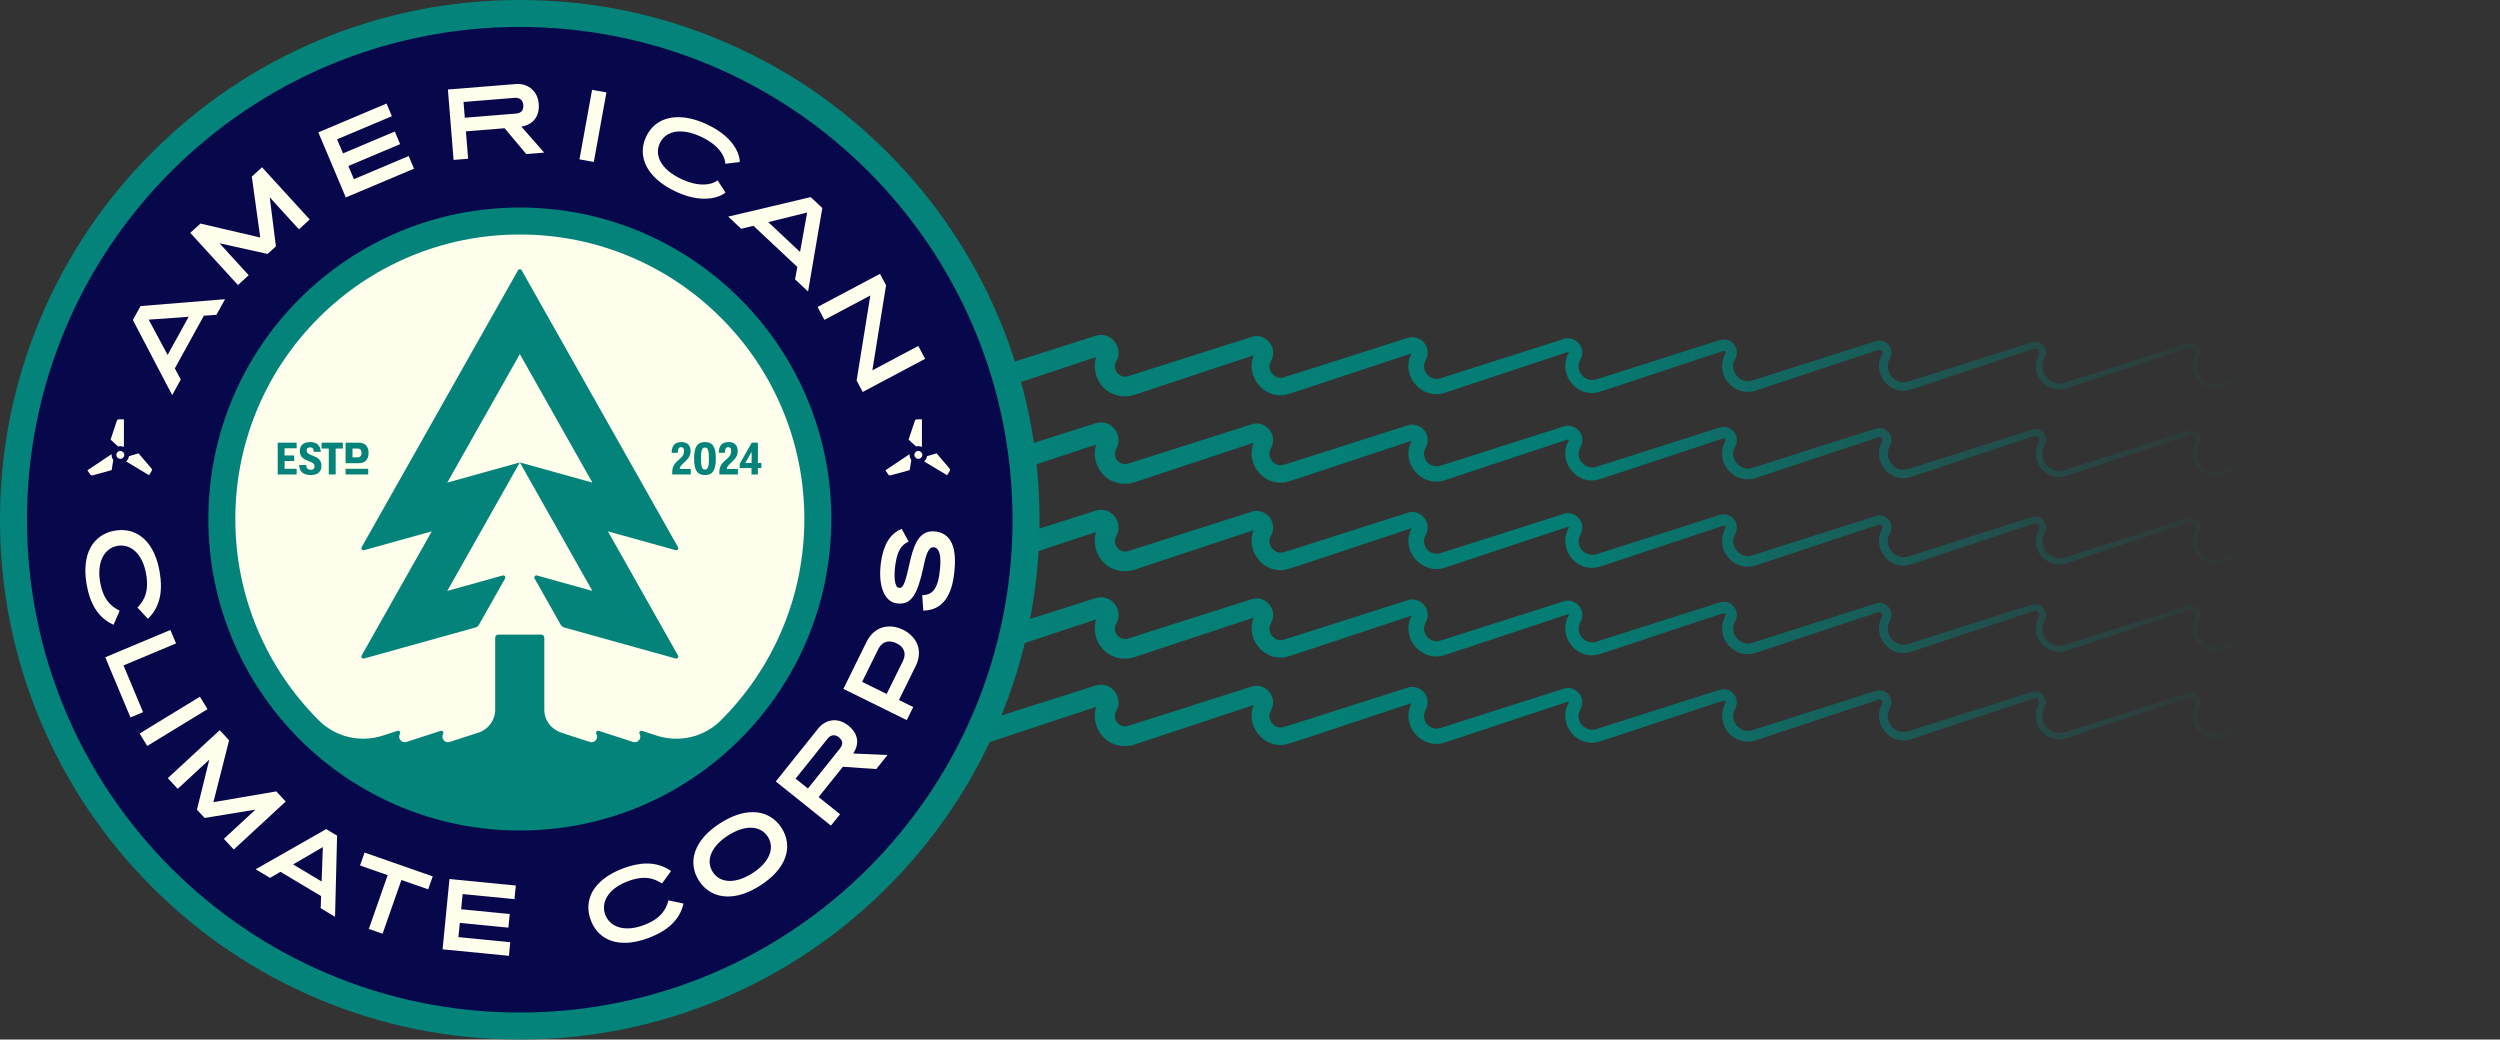 <svg width="481" height="200" viewBox="0 0 481 200" fill="none" xmlns="http://www.w3.org/2000/svg">
<rect x="0" y="0" width="481" height="200" fill="#333333" stroke="none"/>
<g clip-path="url(#clip0_433_209)">
<path d="M481 66.484L466.107 71.423L458.661 73.893C457.44 74.332 456.055 74.821 454.757 74.306C452.34 73.444 451.332 70.607 452.594 68.403C453.022 67.627 452.33 66.571 451.464 66.632C451.322 66.638 451.2 66.668 451.047 66.714L450.584 66.867C445.576 68.541 432.526 72.837 427.298 74.571C423.883 75.638 420.717 71.893 422.26 68.694C422.428 68.316 422.529 68.158 422.545 67.918C422.601 67.281 421.924 66.678 421.298 66.877C415.546 68.765 403.499 72.775 397.829 74.653C394.765 75.847 391.508 73.439 391.701 70.178L391.767 69.607L391.92 69.056C391.96 68.867 392.062 68.709 392.139 68.531L392.322 68.127C392.459 67.791 392.307 67.377 391.991 67.178C391.701 67.005 391.446 67.051 391.141 67.163L390.678 67.316L386.957 68.551C383.206 69.781 375.806 72.26 372.065 73.49L368.344 74.724C367.779 74.918 366.98 75.183 366.186 75.183C362.812 75.224 360.42 71.347 362.018 68.362L362.13 68.122C362.175 68.036 362.201 67.933 362.196 67.837C362.181 67.515 361.865 67.219 361.534 67.286C361.499 67.301 361.473 67.301 361.422 67.316L361.188 67.393L359.325 68.01C354.902 69.474 342.392 73.627 337.918 75.107C334.045 76.536 330.192 72.627 331.637 68.755C332.105 67.734 332.029 67.944 331.983 67.714C331.897 67.566 331.764 67.459 331.586 67.51L316.806 72.403C315.218 72.913 308.83 75.102 307.369 75.49C303.14 76.454 299.699 71.806 301.781 68.01C301.847 67.872 301.817 67.923 301.832 67.898C301.847 67.888 301.832 67.877 301.842 67.872C301.842 67.857 301.842 67.852 301.842 67.837C301.837 67.786 301.74 67.694 301.715 67.714C301.618 67.724 301.394 67.816 301.282 67.847C295.999 69.597 283.438 73.765 278.017 75.561C273.772 77.02 269.619 72.587 271.39 68.423C271.512 68.153 271.731 67.678 271.675 67.806C271.665 67.811 271.66 67.847 271.665 67.862C271.68 67.903 271.665 67.888 271.696 67.918C271.685 67.964 272.006 67.847 271.319 68.076L269.919 68.541C268.092 69.143 263.41 70.699 261.536 71.321C259.409 71.99 249.342 75.459 247.321 75.969C242.99 76.796 239.355 72.031 241.361 68.056L241.473 67.821L241.524 67.709C241.498 67.734 241.488 67.801 241.483 67.872C241.483 67.933 241.503 67.984 241.524 68.02C241.544 68.092 241.748 68.199 241.865 68.148L241.824 68.163L241.737 68.194L241.564 68.25L240.867 68.479C236.383 69.959 227.242 73 222.702 74.5L219.908 75.428L218.508 75.893C216.487 76.668 214.08 76.234 212.507 74.74C210.573 72.979 210.044 69.913 211.372 67.612C211.372 67.602 211.367 67.612 211.367 67.612C211.332 67.673 211.311 67.75 211.311 67.826C211.301 68.041 211.382 68.183 211.515 68.275C211.632 68.357 211.83 68.408 211.973 68.357L211.81 68.408L206.221 70.26C202.414 71.541 192.545 74.781 188.759 76.051L188.407 76.168C188.362 76.183 188.27 76.209 188.178 76.234L187.909 76.306C187.731 76.352 187.547 76.398 187.364 76.428C183.394 77.092 179.765 73.377 180.544 69.382C180.671 68.729 180.91 68.102 181.216 67.515C181.221 67.49 181.19 67.546 181.19 67.556C181.114 67.719 181.114 67.969 181.18 68.132C181.256 68.439 181.689 68.653 182.02 68.582C182.035 68.582 182.045 68.582 182.061 68.571L181.363 68.801C174.854 70.964 164.974 74.229 158.485 76.388C155.777 77.347 152.525 76.112 151.13 73.602C150.031 71.765 149.995 69.291 151.069 67.398C150.876 67.734 150.932 68.245 151.212 68.52C151.4 68.75 151.853 68.867 152.128 68.791L150.911 69.194L128.568 76.612L127 71.755L149.441 64.607L150.143 64.382L150.494 64.27C153.349 63.122 156.419 65.806 155.614 68.801C155.411 69.678 154.673 70.306 155.217 71.229C155.609 71.923 156.352 72.178 157.06 71.954C163.565 69.888 173.459 66.724 180.025 64.638L180.727 64.413L180.905 64.362C183.358 63.612 185.868 65.903 185.435 68.382C185.389 69.107 184.85 69.689 184.773 70.347C184.661 71.597 185.888 72.587 187.12 72.153C191.146 70.888 200.831 67.77 205 66.454L210.609 64.668C211.087 64.515 211.566 64.413 212.075 64.459C214.497 64.587 216.014 67.428 214.767 69.531C214.324 70.316 214.452 71.281 215.128 71.939C215.612 72.372 216.233 72.576 216.839 72.433C217.113 72.388 218.447 71.944 218.757 71.847C224.972 69.877 234.505 66.816 240.669 64.862C243.331 63.857 245.896 66.734 244.628 69.234L244.542 69.408L244.516 69.464L244.471 69.561C243.656 71.031 245.097 72.984 246.756 72.663C248.308 72.24 258.768 68.847 260.559 68.296C263.399 67.388 268.026 65.918 270.815 65.025C272.474 64.444 274.398 65.612 274.648 67.357C274.734 67.862 274.678 68.398 274.505 68.867C274.24 69.444 274.251 69.413 274.169 69.587C273.904 70.148 273.93 70.755 274.134 71.332C274.581 72.51 275.889 73.194 277.121 72.791L292.07 68.025C292.482 67.893 300.402 65.372 300.478 65.347L300.712 65.27L300.829 65.234C302.432 64.663 304.265 65.857 304.417 67.531C304.468 67.995 304.397 68.484 304.209 68.908C304.056 69.209 303.893 69.536 303.807 69.857C303.252 71.816 305.313 73.678 307.212 72.974C307.593 72.862 308.245 72.638 308.611 72.525C312.322 71.337 319.844 68.949 323.56 67.76C324.644 67.403 328.079 66.326 329.164 65.974L330.1 65.678L330.568 65.531C331.184 65.27 332.202 65.199 332.833 65.602C333.337 65.877 333.734 66.311 333.968 66.832C334.289 67.541 334.228 68.418 333.841 69.092L333.805 69.173L333.648 69.5C332.808 71.469 334.844 73.842 336.915 73.255C337.933 72.995 339.139 72.551 340.106 72.265C343.914 71.036 356.974 66.898 360.659 65.714C362.109 65.071 363.916 66.132 363.916 67.786C363.937 68.26 363.758 68.704 363.545 69.117C362.455 71.02 364.064 73.561 366.201 73.556C366.726 73.556 367.189 73.418 367.861 73.199L371.597 72.01C375.281 70.821 382.85 68.433 386.545 67.245L390.281 66.056L390.749 65.908C390.912 65.852 391.156 65.781 391.35 65.76C392.821 65.541 394.129 67.199 393.518 68.587L393.289 69.076C393.177 69.25 393.07 69.632 393.009 69.852C392.525 72.439 395.06 74.49 397.483 73.541C403.173 71.734 415.129 67.908 420.84 66.097C421.201 65.964 421.674 65.918 422.056 66.041C422.886 66.275 423.471 67.112 423.4 67.974C423.379 68.403 423.12 68.816 423.028 69.036C422.346 70.367 422.743 72.056 423.827 73.066C424.698 73.872 425.965 74.199 427.115 73.862C432.073 72.24 445.489 68.056 450.457 66.433L450.925 66.286C451.088 66.234 451.281 66.189 451.464 66.189C452.64 66.127 453.546 67.525 452.966 68.566C451.765 70.587 452.686 73.183 454.88 73.995C456.101 74.49 457.394 74.031 458.59 73.622L466.062 71.24L481.01 66.474L481 66.484Z" fill="url(#paint0_linear_433_209)"/>
<path d="M481 83.306L466.107 88.245L458.661 90.714C457.44 91.153 456.055 91.643 454.757 91.127C452.34 90.265 451.332 87.429 452.594 85.225C453.022 84.449 452.33 83.393 451.464 83.454C451.322 83.459 451.2 83.49 451.047 83.536L450.584 83.689C445.576 85.362 432.526 89.658 427.298 91.393C423.883 92.459 420.717 88.714 422.26 85.515C422.428 85.138 422.529 84.98 422.545 84.74C422.601 84.102 421.924 83.5 421.298 83.699C415.546 85.587 403.499 89.597 397.829 91.475C394.765 92.668 391.508 90.26 391.701 87L391.767 86.429L391.92 85.877C391.96 85.689 392.062 85.531 392.139 85.352L392.322 84.949C392.459 84.612 392.307 84.199 391.991 84C391.701 83.826 391.446 83.872 391.141 83.985L390.678 84.138L386.957 85.372C383.206 86.602 375.806 89.082 372.065 90.311L368.344 91.546C367.779 91.74 366.98 92.005 366.186 92.005C362.812 92.046 360.42 88.168 362.018 85.184L362.13 84.944C362.175 84.857 362.201 84.755 362.196 84.658C362.181 84.337 361.865 84.041 361.534 84.107C361.499 84.122 361.473 84.122 361.422 84.138L361.188 84.214L359.325 84.832C354.902 86.296 342.392 90.449 337.918 91.929C334.045 93.357 330.192 89.449 331.637 85.576C332.105 84.556 332.029 84.765 331.983 84.536C331.897 84.388 331.764 84.281 331.586 84.332L316.806 89.225C315.218 89.735 308.83 91.924 307.369 92.311C303.14 93.275 299.699 88.627 301.781 84.832C301.847 84.694 301.817 84.745 301.832 84.719C301.847 84.709 301.832 84.699 301.842 84.694C301.842 84.679 301.842 84.674 301.842 84.658C301.837 84.607 301.74 84.515 301.715 84.536C301.618 84.546 301.394 84.638 301.282 84.668C295.999 86.418 283.438 90.587 278.017 92.383C273.772 93.842 269.619 89.408 271.39 85.245C271.512 84.975 271.731 84.5 271.675 84.627C271.665 84.633 271.66 84.668 271.665 84.684C271.68 84.725 271.665 84.709 271.696 84.74C271.685 84.786 272.006 84.668 271.319 84.898L269.919 85.362C268.092 85.964 263.41 87.52 261.536 88.143C259.409 88.811 249.342 92.281 247.321 92.791C242.99 93.617 239.355 88.852 241.361 84.877L241.473 84.643L241.524 84.531C241.498 84.556 241.488 84.622 241.483 84.694C241.483 84.755 241.503 84.806 241.524 84.842C241.544 84.913 241.748 85.02 241.865 84.969L241.824 84.985L241.737 85.015L241.564 85.071L240.867 85.301C236.383 86.781 227.242 89.821 222.702 91.321L219.908 92.25L218.508 92.714C216.487 93.49 214.08 93.056 212.507 91.561C210.573 89.801 210.044 86.735 211.372 84.434C211.372 84.424 211.367 84.434 211.367 84.434C211.332 84.495 211.311 84.571 211.311 84.648C211.301 84.862 211.382 85.005 211.515 85.097C211.632 85.179 211.83 85.23 211.973 85.179L211.81 85.23L206.221 87.082C202.414 88.362 192.545 91.602 188.759 92.872L188.407 92.99C188.362 93.005 188.27 93.031 188.178 93.056L187.909 93.127C187.731 93.168 187.547 93.219 187.364 93.25C183.394 93.913 179.765 90.199 180.544 86.204C180.671 85.551 180.91 84.924 181.216 84.337C181.221 84.311 181.19 84.367 181.19 84.377C181.114 84.541 181.114 84.791 181.18 84.954C181.256 85.26 181.689 85.475 182.02 85.403C182.035 85.403 182.045 85.403 182.061 85.393L181.363 85.622C174.854 87.786 164.974 91.051 158.485 93.209C155.777 94.168 152.525 92.934 151.13 90.424C150.031 88.587 149.995 86.112 151.069 84.219C150.876 84.556 150.932 85.066 151.212 85.342C151.4 85.571 151.853 85.689 152.128 85.612L150.911 86.015L128.568 93.434L127 88.582L149.441 81.429L150.143 81.204L150.494 81.092C153.349 79.944 156.419 82.627 155.614 85.622C155.411 86.5 154.673 87.127 155.217 88.051C155.609 88.745 156.352 89 157.06 88.775C163.565 86.709 173.459 83.546 180.025 81.459L180.727 81.235L180.905 81.184C183.358 80.434 185.868 82.725 185.435 85.204C185.389 85.929 184.85 86.51 184.773 87.168C184.661 88.418 185.888 89.408 187.12 88.975C191.146 87.709 200.831 84.592 205 83.275L210.609 81.49C211.087 81.337 211.566 81.235 212.075 81.281C214.497 81.408 216.014 84.25 214.767 86.352C214.324 87.138 214.452 88.102 215.128 88.76C215.612 89.194 216.233 89.398 216.839 89.255C217.113 89.209 218.447 88.765 218.757 88.668C224.972 86.699 234.505 83.638 240.669 81.684C243.331 80.679 245.896 83.556 244.628 86.056L244.542 86.23L244.516 86.286L244.471 86.383C243.656 87.852 245.097 89.806 246.756 89.485C248.308 89.061 258.768 85.668 260.559 85.117C263.399 84.209 268.026 82.74 270.815 81.847C272.474 81.265 274.398 82.434 274.648 84.179C274.734 84.684 274.678 85.219 274.505 85.689C274.24 86.265 274.251 86.235 274.169 86.408C273.904 86.969 273.93 87.576 274.134 88.153C274.581 89.332 275.889 90.015 277.121 89.612L292.07 84.847C292.482 84.714 300.402 82.194 300.478 82.168L300.712 82.092L300.829 82.056C302.432 81.485 304.265 82.679 304.417 84.352C304.468 84.816 304.397 85.306 304.209 85.73C304.056 86.031 303.893 86.357 303.807 86.679C303.252 88.638 305.313 90.5 307.212 89.796C307.593 89.684 308.245 89.459 308.611 89.347C312.322 88.158 319.844 85.77 323.56 84.582C324.644 84.225 328.079 83.148 329.164 82.796L330.1 82.5L330.568 82.352C331.184 82.092 332.202 82.02 332.833 82.424C333.337 82.699 333.734 83.133 333.968 83.653C334.289 84.362 334.228 85.24 333.841 85.913L333.805 85.995L333.648 86.321C332.808 88.291 334.844 90.663 336.915 90.076C337.933 89.816 339.139 89.372 340.106 89.087C343.914 87.857 356.974 83.719 360.659 82.536C362.109 81.893 363.916 82.954 363.916 84.607C363.937 85.082 363.758 85.525 363.545 85.939C362.455 87.842 364.064 90.383 366.201 90.377C366.726 90.377 367.189 90.24 367.861 90.02L371.597 88.832C375.281 87.643 382.85 85.255 386.545 84.066L390.281 82.877L390.749 82.73C390.912 82.674 391.156 82.602 391.35 82.582C392.821 82.362 394.129 84.02 393.518 85.408L393.289 85.898C393.177 86.071 393.07 86.454 393.009 86.674C392.525 89.26 395.06 91.311 397.483 90.362C403.173 88.556 415.129 84.73 420.84 82.918C421.196 82.786 421.679 82.74 422.056 82.862C422.886 83.097 423.471 83.934 423.4 84.796C423.379 85.225 423.12 85.638 423.028 85.857C422.346 87.189 422.743 88.877 423.827 89.888C424.698 90.694 425.965 91.02 427.115 90.684C432.073 89.061 445.489 84.877 450.457 83.255L450.925 83.107C451.088 83.056 451.281 83.01 451.464 83.01C452.64 82.949 453.546 84.347 452.966 85.388C451.765 87.408 452.686 90.005 454.88 90.816C456.101 91.311 457.394 90.852 458.59 90.444L466.062 88.061L481.01 83.296L481 83.306Z" fill="url(#paint1_linear_433_209)"/>
<path d="M481 100.128L466.107 105.066L458.661 107.536C457.44 107.974 456.055 108.464 454.757 107.949C452.34 107.087 451.332 104.25 452.594 102.046C453.022 101.27 452.33 100.214 451.464 100.276C451.322 100.281 451.2 100.311 451.047 100.357L450.584 100.51C445.576 102.184 432.526 106.48 427.298 108.214C423.883 109.281 420.717 105.536 422.26 102.337C422.428 101.959 422.529 101.801 422.545 101.561C422.601 100.923 421.924 100.321 421.298 100.52C415.546 102.408 403.499 106.418 397.829 108.296C394.765 109.49 391.508 107.082 391.701 103.821L391.767 103.25L391.92 102.699C391.96 102.51 392.062 102.352 392.139 102.173L392.322 101.77C392.459 101.434 392.307 101.02 391.991 100.821C391.701 100.648 391.446 100.694 391.141 100.806L390.678 100.959L386.957 102.194C383.206 103.423 375.806 105.903 372.065 107.133L368.344 108.367C367.779 108.561 366.98 108.827 366.186 108.827C362.812 108.867 360.42 104.99 362.018 102.005L362.13 101.765C362.175 101.679 362.201 101.577 362.196 101.48C362.181 101.158 361.865 100.862 361.534 100.929C361.499 100.944 361.473 100.944 361.422 100.959L361.188 101.036L359.325 101.653C354.902 103.117 342.392 107.27 337.918 108.75C334.045 110.179 330.192 106.27 331.637 102.398C332.105 101.378 332.029 101.587 331.983 101.357C331.897 101.209 331.764 101.102 331.586 101.153L316.806 106.046C315.218 106.556 308.83 108.745 307.369 109.133C303.14 110.097 299.699 105.449 301.781 101.653C301.847 101.515 301.817 101.566 301.832 101.541C301.847 101.531 301.832 101.52 301.842 101.515C301.842 101.5 301.842 101.495 301.842 101.48C301.837 101.429 301.74 101.337 301.715 101.357C301.618 101.367 301.394 101.459 301.282 101.49C295.999 103.24 283.438 107.408 278.017 109.204C273.772 110.663 269.619 106.23 271.39 102.066C271.512 101.796 271.731 101.321 271.675 101.449C271.665 101.454 271.66 101.49 271.665 101.505C271.68 101.546 271.665 101.531 271.696 101.561C271.685 101.607 272.006 101.49 271.319 101.719L269.919 102.184C268.092 102.786 263.41 104.342 261.536 104.964C259.409 105.633 249.342 109.102 247.321 109.612C242.99 110.439 239.355 105.673 241.361 101.699L241.473 101.464L241.524 101.352C241.498 101.378 241.488 101.444 241.483 101.515C241.483 101.577 241.503 101.628 241.524 101.663C241.544 101.735 241.748 101.842 241.865 101.791L241.824 101.806L241.737 101.837L241.564 101.893L240.867 102.122C236.383 103.602 227.242 106.643 222.702 108.143L219.908 109.071L218.508 109.536C216.487 110.311 214.08 109.878 212.507 108.383C210.573 106.622 210.044 103.556 211.372 101.255C211.372 101.245 211.367 101.255 211.367 101.255C211.332 101.316 211.311 101.393 211.311 101.469C211.301 101.684 211.382 101.827 211.515 101.918C211.632 102 211.83 102.051 211.973 102L211.81 102.051L206.221 103.903C202.414 105.184 192.545 108.423 188.759 109.694L188.407 109.811C188.362 109.827 188.27 109.852 188.178 109.878L187.909 109.949C187.731 109.99 187.547 110.041 187.364 110.071C183.394 110.735 179.765 107.02 180.544 103.026C180.671 102.372 180.91 101.745 181.216 101.158C181.221 101.133 181.19 101.189 181.19 101.199C181.114 101.362 181.114 101.612 181.18 101.776C181.256 102.082 181.689 102.296 182.02 102.224C182.035 102.224 182.045 102.224 182.061 102.214L181.363 102.444C174.854 104.607 164.974 107.872 158.485 110.031C155.777 110.99 152.525 109.755 151.13 107.245C150.031 105.408 149.995 102.934 151.069 101.041C150.876 101.378 150.932 101.888 151.212 102.163C151.4 102.393 151.853 102.51 152.128 102.434L150.911 102.837L128.568 110.255L127 105.403L149.441 98.25L150.143 98.025L150.494 97.913C153.349 96.765 156.419 99.449 155.614 102.444C155.411 103.321 154.673 103.949 155.217 104.872C155.609 105.566 156.352 105.821 157.06 105.597C163.565 103.531 173.459 100.367 180.025 98.281L180.727 98.056L180.905 98.005C183.358 97.255 185.868 99.546 185.435 102.026C185.389 102.75 184.85 103.332 184.773 103.99C184.661 105.24 185.888 106.23 187.12 105.796C191.146 104.531 200.831 101.413 205 100.097L210.609 98.311C211.087 98.158 211.566 98.056 212.075 98.102C214.497 98.23 216.014 101.071 214.767 103.173C214.324 103.959 214.452 104.923 215.128 105.582C215.612 106.015 216.233 106.219 216.839 106.077C217.113 106.031 218.447 105.587 218.757 105.49C224.972 103.52 234.505 100.459 240.669 98.505C243.331 97.5 245.896 100.378 244.628 102.878L244.542 103.051L244.516 103.107L244.471 103.204C243.656 104.673 245.097 106.628 246.756 106.306C248.308 105.883 258.768 102.49 260.559 101.939C263.399 101.031 268.026 99.561 270.815 98.668C273.111 97.877 275.381 100.245 274.505 102.51C273.981 103.561 273.818 103.964 274.134 104.974C274.581 106.153 275.889 106.837 277.121 106.434L292.07 101.668C292.482 101.536 300.402 99.015 300.478 98.99L300.712 98.913L300.829 98.877C302.432 98.306 304.265 99.5 304.417 101.173C304.468 101.638 304.397 102.128 304.209 102.551C304.056 102.852 303.893 103.179 303.807 103.5C303.252 105.459 305.313 107.321 307.212 106.617C307.593 106.505 308.245 106.281 308.611 106.168C312.322 104.98 319.844 102.592 323.56 101.403C324.644 101.046 328.079 99.969 329.164 99.617L330.1 99.321L330.568 99.174C331.184 98.913 332.202 98.842 332.833 99.245C333.337 99.52 333.734 99.954 333.968 100.474C334.289 101.184 334.228 102.061 333.841 102.735L333.805 102.816L333.648 103.143C332.808 105.112 334.844 107.485 336.915 106.898C337.933 106.638 339.139 106.194 340.106 105.908C343.914 104.679 356.974 100.541 360.659 99.357C362.109 98.714 363.916 99.775 363.916 101.429C363.937 101.903 363.758 102.347 363.545 102.76C362.455 104.663 364.064 107.204 366.201 107.199C366.726 107.199 367.189 107.061 367.861 106.842L371.597 105.653C375.281 104.464 382.85 102.077 386.545 100.888L390.281 99.699L390.749 99.551C390.912 99.495 391.156 99.424 391.35 99.403C392.821 99.184 394.129 100.842 393.518 102.23L393.289 102.719C393.177 102.893 393.07 103.276 393.009 103.495C392.525 106.082 395.06 108.133 397.483 107.184C403.173 105.383 415.129 101.551 420.84 99.74C421.201 99.607 421.674 99.561 422.056 99.684C422.886 99.918 423.471 100.755 423.4 101.617C423.379 102.046 423.12 102.459 423.028 102.679C422.346 104.01 422.743 105.699 423.827 106.709C424.698 107.515 425.965 107.842 427.115 107.505C432.073 105.883 445.489 101.699 450.457 100.077L450.925 99.929C451.088 99.877 451.281 99.832 451.464 99.832C452.64 99.77 453.546 101.168 452.966 102.209C451.765 104.23 452.686 106.827 454.88 107.638C456.101 108.133 457.394 107.673 458.59 107.265L466.062 104.883L481.01 100.117L481 100.128Z" fill="url(#paint2_linear_433_209)"/>
<path d="M481 116.949L466.107 121.888L458.661 124.357C457.44 124.796 456.055 125.286 454.757 124.77C452.34 123.908 451.332 121.071 452.594 118.867C453.022 118.092 452.33 117.036 451.464 117.097C451.322 117.102 451.2 117.133 451.047 117.179L450.584 117.332C445.576 119.005 432.526 123.301 427.298 125.036C423.883 126.102 420.717 122.357 422.26 119.158C422.428 118.781 422.529 118.622 422.545 118.383C422.601 117.745 421.924 117.143 421.298 117.342C415.546 119.23 403.499 123.24 397.829 125.117C394.765 126.311 391.508 123.903 391.701 120.643L391.767 120.071L391.92 119.52C391.96 119.332 392.062 119.173 392.139 118.995L392.322 118.592C392.459 118.255 392.307 117.842 391.991 117.643C391.701 117.469 391.446 117.515 391.141 117.628L390.678 117.781L386.957 119.015C383.206 120.245 375.806 122.725 372.065 123.954L368.344 125.189C367.779 125.383 366.98 125.648 366.186 125.648C362.812 125.689 360.42 121.811 362.018 118.827L362.13 118.587C362.175 118.5 362.201 118.398 362.196 118.301C362.181 117.98 361.865 117.684 361.534 117.75C361.499 117.765 361.473 117.765 361.422 117.781L361.188 117.857L359.325 118.474C354.902 119.939 342.392 124.092 337.918 125.571C334.045 127 330.192 123.092 331.637 119.219C332.105 118.199 332.029 118.408 331.983 118.179C331.897 118.031 331.764 117.923 331.586 117.974L316.806 122.867C315.218 123.378 308.83 125.566 307.369 125.954C303.14 126.918 299.699 122.27 301.781 118.474C301.847 118.337 301.817 118.388 301.832 118.362C301.847 118.352 301.832 118.342 301.842 118.337C301.842 118.321 301.842 118.316 301.842 118.301C301.837 118.25 301.74 118.158 301.715 118.179C301.618 118.189 301.394 118.281 301.282 118.311C295.999 120.061 283.438 124.23 278.017 126.026C273.772 127.485 269.619 123.051 271.39 118.888C271.512 118.617 271.731 118.143 271.675 118.27C271.665 118.276 271.66 118.311 271.665 118.327C271.68 118.367 271.665 118.352 271.696 118.383C271.685 118.429 272.006 118.311 271.319 118.541L269.919 119.005C268.092 119.607 263.41 121.163 261.536 121.786C259.409 122.454 249.342 125.918 247.321 126.434C242.99 127.26 239.355 122.495 241.361 118.52L241.473 118.286L241.524 118.173C241.498 118.199 241.488 118.265 241.483 118.337C241.483 118.398 241.503 118.449 241.524 118.485C241.544 118.556 241.748 118.663 241.865 118.612L241.824 118.628L241.737 118.658L241.564 118.714L240.867 118.944C236.383 120.423 227.242 123.464 222.702 124.964L219.908 125.893L218.508 126.357C216.487 127.133 214.08 126.699 212.507 125.204C210.573 123.444 210.044 120.378 211.372 118.077C211.372 118.066 211.367 118.077 211.367 118.077C211.332 118.138 211.311 118.214 211.311 118.291C211.301 118.505 211.382 118.648 211.515 118.74C211.632 118.821 211.83 118.872 211.973 118.821L211.81 118.872L206.221 120.724C202.414 122.005 192.545 125.245 188.759 126.515L188.407 126.633C188.362 126.648 188.27 126.673 188.178 126.699L187.909 126.77C187.731 126.811 187.547 126.862 187.364 126.893C183.394 127.556 179.765 123.842 180.544 119.847C180.671 119.194 180.91 118.566 181.216 117.98C181.221 117.954 181.19 118.01 181.19 118.02C181.114 118.184 181.114 118.434 181.18 118.597C181.256 118.903 181.689 119.117 182.02 119.046C182.035 119.046 182.045 119.046 182.061 119.036L181.363 119.265C174.854 121.429 164.974 124.694 158.485 126.852C155.777 127.811 152.525 126.577 151.13 124.066C150.031 122.23 149.995 119.755 151.069 117.862C150.876 118.199 150.932 118.709 151.212 118.985C151.4 119.214 151.853 119.332 152.128 119.255L150.911 119.658L128.568 127.077L127 122.225L149.441 115.071L150.143 114.847L150.494 114.735C153.349 113.587 156.419 116.27 155.614 119.265C155.411 120.143 154.673 120.77 155.217 121.694C155.609 122.388 156.352 122.643 157.06 122.418C163.565 120.352 173.459 117.189 180.025 115.102L180.727 114.878L180.905 114.827C183.358 114.077 185.868 116.367 185.435 118.847C185.389 119.571 184.85 120.153 184.773 120.811C184.661 122.061 185.888 123.051 187.12 122.617C191.146 121.352 200.831 118.235 205 116.918L210.609 115.133C211.087 114.98 211.566 114.878 212.075 114.923C214.497 115.051 216.014 117.893 214.767 119.995C214.324 120.781 214.452 121.745 215.128 122.403C215.612 122.837 216.233 123.041 216.839 122.898C217.113 122.852 218.447 122.408 218.757 122.311C224.972 120.342 234.505 117.281 240.669 115.327C243.331 114.321 245.896 117.199 244.628 119.699L244.542 119.872L244.516 119.929L244.471 120.026C243.656 121.495 245.097 123.449 246.756 123.128C248.308 122.704 258.768 119.311 260.559 118.76C263.399 117.852 268.026 116.383 270.815 115.49C272.474 114.908 274.398 116.077 274.648 117.821C274.734 118.327 274.678 118.862 274.505 119.332C274.24 119.908 274.251 119.878 274.169 120.056C273.904 120.617 273.93 121.224 274.134 121.801C274.581 122.98 275.889 123.663 277.121 123.26L292.07 118.495C292.482 118.362 300.402 115.842 300.478 115.816L300.712 115.74L300.829 115.704C302.432 115.133 304.265 116.327 304.417 118C304.468 118.464 304.397 118.954 304.209 119.378C304.056 119.679 303.893 120.005 303.807 120.327C303.252 122.286 305.313 124.148 307.212 123.444C307.593 123.332 308.245 123.107 308.611 122.995C312.322 121.806 319.844 119.418 323.56 118.23C324.644 117.872 328.079 116.796 329.164 116.444L330.1 116.148L330.568 116C331.184 115.74 332.202 115.668 332.833 116.071C333.337 116.347 333.734 116.781 333.968 117.301C334.289 118.01 334.228 118.888 333.841 119.561L333.805 119.643L333.648 119.969C332.808 121.939 334.844 124.311 336.915 123.724C337.928 123.469 339.145 123.02 340.106 122.735C343.914 121.505 356.974 117.367 360.659 116.184C362.109 115.541 363.916 116.602 363.916 118.255C363.937 118.73 363.758 119.173 363.545 119.587C362.455 121.49 364.064 124.031 366.201 124.026C366.726 124.026 367.189 123.888 367.861 123.668L371.597 122.48C375.281 121.291 382.85 118.903 386.545 117.714L390.281 116.526L390.749 116.378C390.912 116.321 391.156 116.25 391.35 116.23C392.821 116.01 394.129 117.668 393.518 119.056L393.289 119.546C393.177 119.719 393.07 120.102 393.009 120.321C392.525 122.908 395.06 124.959 397.483 124.01C403.173 122.209 415.129 118.378 420.84 116.566C421.201 116.434 421.674 116.388 422.056 116.51C422.886 116.745 423.471 117.582 423.4 118.444C423.379 118.872 423.12 119.286 423.028 119.505C422.346 120.837 422.743 122.526 423.827 123.536C424.698 124.342 425.965 124.668 427.115 124.332C432.073 122.709 445.489 118.526 450.457 116.903L450.925 116.755C451.088 116.704 451.281 116.658 451.464 116.658C452.64 116.597 453.546 117.995 452.966 119.036C451.765 121.056 452.686 123.653 454.88 124.464C456.101 124.959 457.394 124.5 458.59 124.092L466.062 121.709L481.01 116.944L481 116.949Z" fill="url(#paint3_linear_433_209)"/>
<path d="M481 133.77L466.108 138.709L458.662 141.179C457.44 141.617 456.056 142.107 454.758 141.592C452.34 140.73 451.332 137.893 452.595 135.689C453.022 134.913 452.33 133.857 451.465 133.918C451.322 133.923 451.2 133.954 451.047 134L450.584 134.153C445.576 135.827 432.526 140.122 427.299 141.857C423.884 142.923 420.718 139.179 422.26 135.98C422.428 135.602 422.53 135.444 422.545 135.204C422.601 134.566 421.924 133.964 421.298 134.163C415.547 136.051 403.499 140.061 397.829 141.939C394.765 143.133 391.508 140.724 391.701 137.464L391.768 136.893L391.92 136.342C391.961 136.153 392.063 135.995 392.139 135.816L392.322 135.413C392.46 135.077 392.307 134.663 391.991 134.464C391.701 134.291 391.447 134.337 391.141 134.449L390.678 134.602L386.958 135.837C383.207 137.066 375.806 139.546 372.065 140.776L368.345 142.01C367.78 142.204 366.981 142.469 366.187 142.469C362.812 142.51 360.42 138.633 362.018 135.648L362.13 135.408C362.176 135.321 362.201 135.219 362.196 135.122C362.181 134.801 361.865 134.505 361.535 134.571C361.499 134.587 361.473 134.587 361.423 134.602L361.188 134.679L359.326 135.296C354.903 136.76 342.392 140.913 337.918 142.393C334.045 143.821 330.192 139.913 331.638 136.041C332.106 135.02 332.029 135.23 331.984 135C331.897 134.852 331.765 134.745 331.587 134.796L316.806 139.689C315.218 140.199 308.831 142.388 307.37 142.776C303.14 143.74 299.7 139.092 301.781 135.296C301.847 135.158 301.817 135.209 301.832 135.184C301.847 135.173 301.832 135.163 301.842 135.158C301.842 135.143 301.842 135.138 301.842 135.122C301.837 135.071 301.741 134.98 301.715 135C301.618 135.01 301.394 135.102 301.283 135.133C295.999 136.883 283.438 141.051 278.017 142.847C273.773 144.306 269.619 139.872 271.391 135.709C271.513 135.439 271.732 134.964 271.676 135.092C271.665 135.097 271.66 135.133 271.665 135.148C271.681 135.189 271.665 135.173 271.696 135.204C271.686 135.25 272.006 135.133 271.319 135.362L269.92 135.827C268.092 136.429 263.41 137.985 261.537 138.607C259.409 139.276 249.342 142.745 247.321 143.255C242.99 144.082 239.356 139.316 241.361 135.342L241.473 135.107L241.524 134.995C241.499 135.02 241.489 135.087 241.483 135.158C241.483 135.219 241.504 135.27 241.524 135.306C241.544 135.378 241.748 135.485 241.865 135.434L241.824 135.449L241.738 135.48L241.565 135.536L240.868 135.765C236.384 137.245 227.242 140.286 222.702 141.786L219.908 142.714L218.508 143.179C216.488 143.954 214.08 143.52 212.508 142.026C210.574 140.265 210.044 137.199 211.373 134.898C211.373 134.888 211.368 134.898 211.368 134.898C211.332 134.959 211.312 135.036 211.312 135.112C211.301 135.327 211.383 135.469 211.515 135.561C211.632 135.643 211.831 135.694 211.973 135.643L211.81 135.694L206.222 137.546C202.415 138.827 192.546 142.066 188.759 143.337L188.408 143.454C188.362 143.469 188.27 143.495 188.179 143.52L187.909 143.592C187.731 143.638 187.548 143.684 187.364 143.714C183.394 144.378 179.766 140.663 180.544 136.668C180.671 136.015 180.911 135.388 181.216 134.801C181.221 134.776 181.191 134.832 181.191 134.842C181.114 135.005 181.114 135.255 181.18 135.418C181.257 135.724 181.689 135.939 182.02 135.867C182.036 135.867 182.046 135.867 182.061 135.857L181.364 136.087C174.854 138.25 164.975 141.515 158.485 143.673C155.778 144.633 152.525 143.398 151.131 140.888C150.031 139.051 149.996 136.577 151.07 134.684C150.876 135.02 150.932 135.531 151.212 135.806C151.401 136.036 151.854 136.153 152.128 136.077L150.912 136.48L128.558 143.893L126.99 139.041L149.431 131.888L150.133 131.663L150.484 131.551C153.34 130.403 156.409 133.087 155.605 136.082C155.401 136.959 154.663 137.587 155.208 138.51C155.6 139.204 156.343 139.459 157.05 139.235C163.555 137.168 173.449 134.005 180.015 131.918L180.717 131.694L180.895 131.643C183.349 130.893 185.858 133.184 185.425 135.663C185.379 136.388 184.84 136.969 184.764 137.628C184.652 138.878 185.878 139.867 187.11 139.434C191.136 138.168 200.822 135.051 204.99 133.735L210.599 131.949C211.077 131.796 211.556 131.694 212.065 131.74C214.488 131.867 216.004 134.709 214.757 136.811C214.315 137.597 214.442 138.561 215.119 139.219C215.602 139.653 216.223 139.857 216.829 139.714C217.104 139.668 218.437 139.224 218.748 139.128C224.962 137.158 234.495 134.097 240.659 132.143C243.321 131.138 245.886 134.015 244.619 136.515L244.532 136.689L244.507 136.745L244.461 136.842C243.647 138.311 245.087 140.265 246.746 139.944C248.299 139.52 258.758 136.128 260.549 135.577C263.39 134.668 268.016 133.199 270.805 132.306C272.465 131.724 274.388 132.893 274.638 134.638C274.724 135.143 274.668 135.679 274.495 136.148C274.231 136.724 274.241 136.694 274.159 136.872C273.895 137.434 273.92 138.041 274.124 138.617C274.572 139.796 275.88 140.48 277.111 140.077L292.06 135.311C292.472 135.179 300.392 132.658 300.468 132.633L300.702 132.556L300.819 132.52C302.423 131.949 304.255 133.143 304.408 134.816C304.458 135.281 304.387 135.77 304.199 136.194C304.046 136.495 303.883 136.821 303.797 137.143C303.242 139.102 305.303 140.964 307.202 140.26C307.584 140.148 308.235 139.923 308.602 139.811C312.312 138.622 319.835 136.235 323.55 135.046C324.634 134.689 328.07 133.612 329.154 133.26L330.09 132.964L330.559 132.816C331.174 132.556 332.192 132.485 332.823 132.888C333.327 133.163 333.724 133.597 333.958 134.117C334.279 134.827 334.218 135.704 333.831 136.378L333.796 136.459L333.638 136.786C332.798 138.755 334.834 141.128 336.905 140.541C337.918 140.286 339.135 139.837 340.097 139.551C343.904 138.321 356.964 134.184 360.649 133C362.1 132.357 363.906 133.418 363.906 135.071C363.927 135.546 363.749 135.99 363.535 136.403C362.446 138.306 364.054 140.847 366.192 140.842C366.716 140.842 367.179 140.704 367.851 140.485L371.587 139.296C375.272 138.107 382.84 135.719 386.535 134.531L390.271 133.342L390.739 133.194C390.902 133.138 391.147 133.066 391.34 133.046C392.811 132.827 394.119 134.485 393.508 135.872L393.279 136.362C393.167 136.536 393.06 136.918 392.999 137.138C392.516 139.724 395.05 141.776 397.473 140.827C403.163 139.02 415.119 135.194 420.83 133.383C421.191 133.25 421.664 133.204 422.046 133.327C422.876 133.561 423.461 134.398 423.39 135.26C423.37 135.689 423.11 136.102 423.018 136.321C422.336 137.653 422.733 139.342 423.817 140.352C424.688 141.158 425.955 141.485 427.105 141.148C432.063 139.526 445.479 135.342 450.447 133.719L450.915 133.571C451.078 133.52 451.271 133.474 451.455 133.474C452.63 133.413 453.536 134.811 452.956 135.852C451.755 137.872 452.676 140.469 454.87 141.281C456.091 141.776 457.384 141.316 458.58 140.908L466.052 138.526L481 133.76V133.77Z" fill="url(#paint4_linear_433_209)"/>
</g>
<g clip-path="url(#clip1_433_209)">
<path d="M99.62 197.292C153.352 197.292 196.911 153.733 196.911 100C196.911 46.267 153.352 2.708 99.62 2.708C45.887 2.708 2.328 46.267 2.328 100C2.328 153.733 45.887 197.292 99.62 197.292Z" fill="#07074B"/>
<path d="M100.017 158.597C132.456 158.597 158.754 132.299 158.754 99.859C158.754 67.42 132.456 41.122 100.017 41.122C67.577 41.122 41.279 67.42 41.279 99.859C41.279 132.299 67.577 158.597 100.017 158.597Z" fill="#FFFDEC"/>
<path d="M100 5.19C152.362 5.19 194.81 47.638 194.81 100C194.81 152.362 152.362 194.809 100 194.809C47.638 194.809 5.19 152.362 5.19 100C5.19 47.638 47.638 5.19 100 5.19ZM100 0C86.502 0 73.406 2.645 61.074 7.861C49.165 12.898 38.472 20.107 29.289 29.289C20.107 38.471 12.898 49.165 7.861 61.074C2.645 73.406 0 86.502 0 100C0 113.498 2.645 126.594 7.861 138.926C12.898 150.835 20.107 161.528 29.289 170.71C38.472 179.893 49.165 187.102 61.074 192.139C73.406 197.355 86.502 200 100 200C113.498 200 126.594 197.355 138.926 192.139C150.835 187.102 161.529 179.893 170.711 170.71C179.893 161.528 187.102 150.835 192.139 138.926C197.355 126.594 200 113.498 200 100C200 86.502 197.355 73.406 192.139 61.074C187.102 49.165 179.893 38.471 170.711 29.289C161.529 20.107 150.835 12.898 138.926 7.861C126.594 2.645 113.498 0 100 0Z" fill="#04837A"/>
<path d="M130.756 90.225H132.897V91.29H129.339V90.829C129.339 89.94 129.625 89.325 130.393 88.644L130.964 88.128C131.403 87.744 131.612 87.305 131.612 86.767C131.612 86.273 131.403 86.031 131.041 86.031C130.635 86.031 130.404 86.306 130.404 87.118H129.229C129.229 85.724 129.844 85.054 131.129 85.054C132.238 85.054 132.864 85.669 132.864 86.767C132.864 87.513 132.578 88.095 131.941 88.688L131.316 89.281C130.986 89.599 130.811 89.885 130.756 90.225ZM137.728 88.227C137.728 90.478 137.113 91.4 135.631 91.4C134.159 91.4 133.545 90.478 133.545 88.227C133.545 85.976 134.159 85.054 135.631 85.054C137.113 85.054 137.728 85.976 137.728 88.227ZM136.399 88.227C136.399 86.646 136.202 86.108 135.631 86.108C135.071 86.108 134.873 86.646 134.873 88.227C134.873 89.808 135.071 90.346 135.631 90.346C136.202 90.346 136.399 89.808 136.399 88.227ZM140.385 89.281L141.01 88.688C141.647 88.095 141.933 87.513 141.933 86.767C141.933 85.669 141.307 85.054 140.198 85.054C138.913 85.054 138.299 85.724 138.299 87.118H139.473C139.473 86.306 139.704 86.031 140.11 86.031C140.472 86.031 140.681 86.273 140.681 86.767C140.681 87.305 140.472 87.744 140.033 88.128L139.462 88.644C138.694 89.325 138.408 89.94 138.408 90.829V91.29H141.966V90.225H139.825C139.88 89.885 140.055 89.599 140.385 89.281ZM145.82 89.083H146.489V90.061H145.82V91.29H144.59V90.061H142.328V89.215L144.645 85.164H145.82V89.083ZM144.612 86.931L143.393 89.083H144.612V86.931ZM53.429 85.164H57.075V86.251H54.758V87.634H56.602V88.699H54.758V90.203H57.075V91.29H53.429V85.164ZM60.555 87.832L59.688 87.469C59.182 87.25 58.996 87.052 58.996 86.668C58.996 86.284 59.205 86.075 59.655 86.075C60.138 86.075 60.357 86.339 60.379 86.942H61.719C61.653 85.702 60.972 85.054 59.677 85.054C58.315 85.054 57.678 85.746 57.678 86.789C57.678 87.645 58.139 88.194 58.963 88.534L59.852 88.919C60.357 89.138 60.522 89.336 60.522 89.731C60.522 90.159 60.28 90.379 59.797 90.379C59.226 90.379 58.941 90.105 58.919 89.468H57.557C57.601 90.708 58.315 91.4 59.775 91.4C61.203 91.4 61.85 90.686 61.85 89.632C61.85 88.798 61.488 88.227 60.555 87.832ZM61.873 86.295H63.256V91.29H64.584V86.295H65.968V85.164H61.873V86.295ZM70.848 90.203H66.495V91.29H70.848V90.203ZM69.016 89.116H66.495V85.164H69.016C70.156 85.164 70.916 85.78 70.916 87.14C70.916 88.5 70.156 89.116 69.016 89.116ZM68.847 87.987C69.209 87.987 69.555 87.747 69.555 87.14C69.555 86.533 69.209 86.293 68.847 86.293H67.823V87.987H68.847Z" fill="#04837A"/>
<path d="M100.017 39.929C66.918 39.929 40.086 66.761 40.086 99.859C40.086 132.958 66.918 159.79 100.017 159.79C133.115 159.79 159.947 132.958 159.947 99.859C159.947 66.761 133.115 39.929 100.017 39.929ZM138.723 138.567C138.705 138.585 138.687 138.603 138.668 138.622C135.448 141.833 130.679 142.934 126.353 141.531L123.531 140.615C123.184 140.503 122.881 140.875 123.06 141.192C123.543 142.048 122.724 143.05 121.789 142.747L115.216 140.616C114.869 140.503 114.566 140.875 114.745 141.192C115.228 142.048 114.409 143.05 113.474 142.747L108.108 141.007C106.092 140.353 104.726 138.66 104.726 136.539V122.698C104.726 122.367 104.458 122.099 104.127 122.099H95.873C95.542 122.099 95.274 122.367 95.274 122.698V136.539C95.274 138.549 93.979 140.33 92.068 140.95L86.526 142.747C85.591 143.05 84.772 142.048 85.255 141.192C85.434 140.875 85.131 140.503 84.784 140.616L78.211 142.747C77.276 143.05 76.457 142.048 76.94 141.192C77.119 140.875 76.816 140.503 76.469 140.615L73.661 141.526C69.341 142.927 64.58 141.828 61.365 138.622C61.346 138.603 61.328 138.585 61.31 138.567C56.281 133.538 52.333 127.683 49.576 121.165C46.723 114.42 45.277 107.252 45.277 99.859C45.277 92.467 46.723 85.299 49.576 78.554C52.333 72.036 56.281 66.182 61.31 61.153C66.339 56.124 72.193 52.176 78.711 49.419C85.456 46.566 92.624 45.12 100.017 45.12C107.409 45.12 114.577 46.566 121.322 49.419C127.84 52.176 133.695 56.124 138.723 61.153C143.752 66.182 147.7 72.036 150.457 78.554C153.31 85.299 154.756 92.467 154.756 99.859C154.756 107.251 153.31 114.42 150.457 121.165C147.7 127.683 143.752 133.538 138.723 138.567ZM129.995 105.857L116.962 102.231L130.449 126.116C130.624 126.425 130.337 126.792 129.994 126.697L108.59 120.74C108.284 120.654 108.024 120.451 107.868 120.175L102.859 111.305C102.684 110.995 102.971 110.628 103.314 110.724L113.977 113.693L100.017 88.969L113.978 92.853L100.017 68.127L86.056 92.853L100.017 88.969L86.056 113.693L96.719 110.724C97.062 110.628 97.349 110.995 97.174 111.305L92.166 120.175C92.009 120.451 91.75 120.654 91.444 120.74L70.04 126.697C69.697 126.792 69.41 126.425 69.585 126.116L83.072 102.231L70.039 105.857C69.696 105.952 69.409 105.586 69.584 105.276L99.669 51.994C99.822 51.724 100.212 51.724 100.364 51.994L130.449 105.276C130.624 105.586 130.337 105.952 129.995 105.857Z" fill="#04837A"/>
<path d="M183.496 110.974C183.133 113.517 182.265 115.344 180.916 116.404C179.842 117.249 178.705 117.417 177.943 117.469L177.645 117.49L177.432 114.518L177.732 114.497C178.873 114.418 180.245 113.901 180.719 110.578C180.861 109.586 181.009 108.31 180.899 107.233C180.776 106.031 180.375 105.397 179.673 105.297C179.629 105.291 179.586 105.288 179.545 105.288C178.468 105.288 178.003 107.497 177.695 108.959C177.664 109.105 177.634 109.246 177.605 109.378C176.517 114.361 175.35 116.127 173.145 116.127C172.938 116.127 172.715 116.11 172.482 116.077C170.073 115.733 168.878 112.535 169.508 108.119C169.973 104.86 171.192 102.817 173.233 101.871L173.488 101.753L174.814 104.205L174.551 104.347C173.918 104.689 172.74 105.326 172.285 108.515C171.904 111.186 172.165 112.984 172.95 113.096C173.011 113.105 173.066 113.109 173.116 113.109C173.69 113.109 174.104 112.462 174.907 108.786C175.663 105.326 176.579 102.221 179.456 102.221C179.663 102.221 179.881 102.237 180.105 102.269C181.742 102.502 182.839 103.474 183.365 105.156C183.809 106.578 183.851 108.481 183.496 110.974ZM85.153 182.65L97.918 183.9L98.175 181.278L88.201 180.3L88.469 177.563L97.815 178.479L98.072 175.856L88.726 174.94L89.012 172.017L98.986 172.994L99.243 170.371L86.477 169.121L85.153 182.65ZM23.764 128.028L33.871 123.794L32.787 121.207L20.249 126.459L25.099 138.036L27.53 137.018L23.764 128.028ZM53.161 152.263L41.06 154.337L44.08 142.437L42.273 140.483L32.286 149.713L34.19 151.773L40.267 146.156L37.894 155.781L39.372 157.38L49.154 155.772L43.077 161.389L44.98 163.449L54.968 154.218L53.161 152.263ZM38.464 134.046L26.863 141.132L28.326 143.526L39.926 136.44L38.464 134.046ZM69.27 166.513L74.586 168.378L70.962 178.72L73.608 179.648L77.233 169.306L82.386 171.103L83.257 168.616L70.142 164.027L69.27 166.513ZM62.763 159.522L64.856 160.775L64.463 176.387L61.697 174.732L61.78 172.409L53.965 167.733L51.957 168.904L49.191 167.249L62.763 159.522ZM62.117 162.977L56.396 166.314L61.881 169.596L62.117 162.977ZM164.156 144.971L170.753 145.27L168.593 147.969L162.17 147.526L157.501 153.357L161.627 156.66L159.875 158.85L149.263 150.354L157.401 140.189C158.224 139.16 159.32 138.587 160.485 138.575C161.42 138.565 162.359 138.917 163.202 139.591C165.1 141.111 165.433 143.048 164.156 144.971ZM162.039 142.897C162.011 142.52 161.795 142.166 161.396 141.847C161.074 141.59 160.741 141.461 160.406 141.464C159.989 141.468 159.577 141.687 159.275 142.064L153.073 149.812L155.445 151.711L161.647 143.963C161.929 143.611 162.065 143.242 162.039 142.897ZM150.393 159.321C151.516 161.093 151.754 163.043 151.08 164.962C150.383 166.948 148.713 168.824 146.252 170.386L146.247 170.389L146.244 170.392L146.235 170.397L146.231 170.4C144.041 171.785 141.955 172.488 140.029 172.488C137.693 172.488 135.716 171.399 134.463 169.422C133.339 167.65 133.102 165.7 133.776 163.78C134.473 161.794 136.143 159.919 138.605 158.356L138.617 158.347L138.625 158.344C140.814 156.958 142.901 156.255 144.827 156.255C147.163 156.255 149.14 157.344 150.393 159.321ZM147.741 161.003C147.014 159.856 145.865 159.25 144.42 159.25C143.12 159.25 141.631 159.759 140.113 160.721C136.886 162.768 135.709 165.523 137.115 167.74C137.842 168.887 138.99 169.493 140.435 169.493C141.735 169.493 143.225 168.984 144.743 168.022C147.97 165.976 149.146 163.22 147.741 161.003ZM176.497 123.995C176.997 125.277 176.888 126.712 176.181 128.144L172.955 134.683L175.704 136.039L174.463 138.554L162.267 132.537L166.734 123.483C167.675 121.575 169.245 120.525 171.156 120.525C172.005 120.525 172.903 120.746 173.753 121.165C175.063 121.811 176.037 122.816 176.497 123.995ZM172.509 123.781C172.031 123.545 171.543 123.42 171.099 123.42C170.186 123.42 169.447 123.94 168.962 124.924L165.871 131.188L170.594 133.518L173.685 127.253C174.683 125.23 173.377 124.209 172.509 123.781ZM21.853 120.209L23.018 117.493L22.774 117.364C21.372 116.621 19.858 115.403 19.264 111.992C18.617 108.285 19.962 105.484 22.609 105.023C22.838 104.983 23.07 104.962 23.298 104.962C25.679 104.962 27.525 107.065 28.115 110.449C28.709 113.86 27.697 115.519 26.629 116.691L26.443 116.896L28.459 119.057L28.678 118.832C30.717 116.736 31.382 113.846 30.711 109.997C30.259 107.403 29.358 105.382 28.033 103.99C26.783 102.676 25.177 101.981 23.389 101.981C22.968 101.981 22.534 102.02 22.098 102.096C20.022 102.457 18.415 103.564 17.448 105.295C16.438 107.106 16.168 109.579 16.668 112.445C17.339 116.294 18.942 118.788 21.57 120.071L21.853 120.209ZM128.539 173.489C128.08 175.007 127.175 176.727 123.942 177.965C122.796 178.404 121.708 178.626 120.706 178.626C118.642 178.626 117.094 177.676 116.46 176.02C116.018 174.866 116.142 173.621 116.809 172.516C117.549 171.29 118.904 170.274 120.729 169.575C121.924 169.117 122.978 168.894 123.951 168.894C125.07 168.894 126.083 169.193 127.14 169.835L127.376 169.978L129.11 167.585L128.847 167.413C127.553 166.569 126.077 166.14 124.46 166.14C123.045 166.14 121.473 166.468 119.786 167.114C117.069 168.155 115.085 169.654 114.048 171.45C113.057 173.167 112.931 175.115 113.685 177.083C114.751 179.868 117.056 181.401 120.173 181.401C121.609 181.401 123.194 181.073 124.884 180.426C128.533 179.028 130.673 176.976 131.427 174.151L131.508 173.847L128.619 173.225L128.539 173.489ZM45.779 54.841L36.606 44.801L38.568 43.009L50.07 45.7L48.452 33.977L50.413 32.185L59.587 42.225L57.516 44.117L51.897 37.967L53.084 47.396L51.485 48.856L42.234 46.803L47.85 52.949L45.779 54.841ZM158.614 61.54L167.452 56.848L164.813 73.217L165.981 75.416L177.992 69.039L176.677 66.562L167.84 71.254L170.478 54.885L169.311 52.685L157.299 59.062L158.614 61.54ZM116.676 17.782L113.916 17.281L111.49 30.657L114.25 31.157L116.676 17.782ZM130 36.849C131.814 37.698 133.548 38.161 135.154 38.226C137.899 38.337 139.311 37.252 139.37 37.205L139.585 37.036L138.053 34.683L137.797 34.876C137.788 34.882 136.827 35.575 134.975 35.5C133.783 35.452 132.485 35.103 131.117 34.462C129.173 33.553 127.778 32.385 127.083 31.086C126.46 29.922 126.414 28.701 126.951 27.553C127.672 26.013 129.152 25.208 131.119 25.287C132.273 25.334 133.553 25.683 134.925 26.325C137.221 27.4 138.349 28.668 138.891 29.543C139.474 30.484 139.521 31.183 139.522 31.19L139.541 31.508L142.326 31.178L142.318 30.904C142.314 30.738 142.132 26.788 136.042 23.938C134.216 23.084 132.482 22.618 130.887 22.554C127.837 22.43 125.501 23.767 124.308 26.316C123.42 28.213 123.454 30.189 124.407 32.032C125.388 33.93 127.322 35.596 130 36.849ZM100.314 24.364L104.707 29.364L101.255 29.644L97.088 24.672L89.64 25.275L90.066 30.543L87.271 30.769L86.174 17.22C86.174 17.22 99.361 16.156 99.463 16.154C101.78 16.106 103.463 17.642 103.652 19.975C103.845 22.362 102.607 23.968 100.314 24.364ZM99.32 21.849C99.876 21.804 100.794 21.532 100.687 20.215C100.602 19.161 99.856 18.8 99.186 18.814C99.148 18.815 99.111 18.817 99.075 18.82L89.183 19.62L89.428 22.649L99.32 21.849ZM78.636 30.023L68.093 34.473L67.023 31.939L76.985 27.734L75.961 25.306L65.999 29.511L64.856 26.805L75.4 22.355L74.375 19.927L61.248 25.468L66.533 37.991L79.66 32.451L78.636 30.023ZM33.13 76.018L25.565 61.57L27.043 58.887L43.299 57.567L41.645 60.568L39.225 60.741L33.638 70.879L34.784 73.017L33.13 76.018ZM32.249 68.289L36.294 60.95L28.609 61.499L32.249 68.289ZM140.11 41.678L155.981 37.922L158.214 40.019L155.471 56.096L152.973 53.751L153.404 51.363L144.964 43.441L142.608 44.022L140.11 41.678ZM147.816 42.737L153.926 48.472L155.296 40.89L147.816 42.737Z" fill="#FFFDEC"/>
<path d="M176.253 85.899L174.815 84.579L176.025 80.95C176.08 80.787 176.232 80.677 176.404 80.677H177.381V85.988C177.171 85.893 176.938 85.841 176.692 85.841C176.54 85.841 176.393 85.861 176.253 85.899ZM182.686 90.132L180.198 87.226L178.355 87.77C178.295 88.171 178.094 88.525 177.804 88.781L182.222 91.436L182.725 90.598C182.814 90.45 182.798 90.263 182.686 90.132ZM175.018 87.371L170.358 90.485L170.901 91.297C170.976 91.41 171.102 91.475 171.233 91.475C171.268 91.475 171.304 91.47 171.339 91.461L175.029 90.45L175.33 88.505C175.13 88.228 175.011 87.888 175.011 87.522C175.011 87.471 175.014 87.421 175.018 87.371ZM176.692 86.761C176.273 86.761 175.932 87.102 175.932 87.522C175.932 87.941 176.273 88.282 176.692 88.282C177.112 88.282 177.453 87.941 177.453 87.522C177.453 87.102 177.112 86.761 176.692 86.761Z" fill="#FFFDEC"/>
<path d="M22.712 85.899L21.275 84.579L22.485 80.95C22.539 80.787 22.692 80.677 22.864 80.677H23.841V85.988C23.631 85.893 23.397 85.841 23.152 85.841C23 85.841 22.852 85.861 22.712 85.899ZM29.146 90.132L26.658 87.226L24.814 87.77C24.755 88.171 24.553 88.525 24.264 88.781L28.681 91.436L29.185 90.598C29.273 90.45 29.258 90.263 29.146 90.132ZM21.478 87.371L16.818 90.485L17.36 91.297C17.436 91.41 17.561 91.475 17.692 91.475C17.728 91.475 17.763 91.47 17.798 91.461L21.488 90.45L21.789 88.505C21.589 88.228 21.471 87.888 21.471 87.522C21.471 87.471 21.473 87.421 21.478 87.371ZM23.152 86.761C22.732 86.761 22.391 87.102 22.391 87.522C22.391 87.941 22.732 88.282 23.152 88.282C23.571 88.282 23.913 87.941 23.913 87.522C23.913 87.102 23.571 86.761 23.152 86.761Z" fill="#FFFDEC"/>
</g>
<defs>
<linearGradient id="paint0_linear_433_209" x1="127" y1="70.356" x2="481.01" y2="70.356" gradientUnits="userSpaceOnUse">
<stop stop-color="#04837A"/>
<stop offset="0.498" stop-color="#047D74"/>
<stop offset="0.868" stop-color="#047D74" stop-opacity="0"/>
</linearGradient>
<linearGradient id="paint1_linear_433_209" x1="127" y1="87.177" x2="481.01" y2="87.177" gradientUnits="userSpaceOnUse">
<stop stop-color="#04837A"/>
<stop offset="0.498" stop-color="#047D74"/>
<stop offset="0.868" stop-color="#047D74" stop-opacity="0"/>
</linearGradient>
<linearGradient id="paint2_linear_433_209" x1="127" y1="103.999" x2="481.01" y2="103.999" gradientUnits="userSpaceOnUse">
<stop stop-color="#04837A"/>
<stop offset="0.498" stop-color="#047D74"/>
<stop offset="0.868" stop-color="#047D74" stop-opacity="0"/>
</linearGradient>
<linearGradient id="paint3_linear_433_209" x1="127" y1="120.82" x2="481.01" y2="120.82" gradientUnits="userSpaceOnUse">
<stop stop-color="#04837A"/>
<stop offset="0.498" stop-color="#047D74"/>
<stop offset="0.868" stop-color="#047D74" stop-opacity="0"/>
</linearGradient>
<linearGradient id="paint4_linear_433_209" x1="126.99" y1="137.639" x2="481" y2="137.639" gradientUnits="userSpaceOnUse">
<stop stop-color="#04837A"/>
<stop offset="0.498" stop-color="#047D74"/>
<stop offset="0.868" stop-color="#047D74" stop-opacity="0"/>
</linearGradient>
<clipPath id="clip0_433_209">
<rect width="354" height="80" fill="white" transform="translate(127 64)"/>
</clipPath>
<clipPath id="clip1_433_209">
<rect width="200" height="200" fill="white"/>
</clipPath>
</defs>
</svg>

